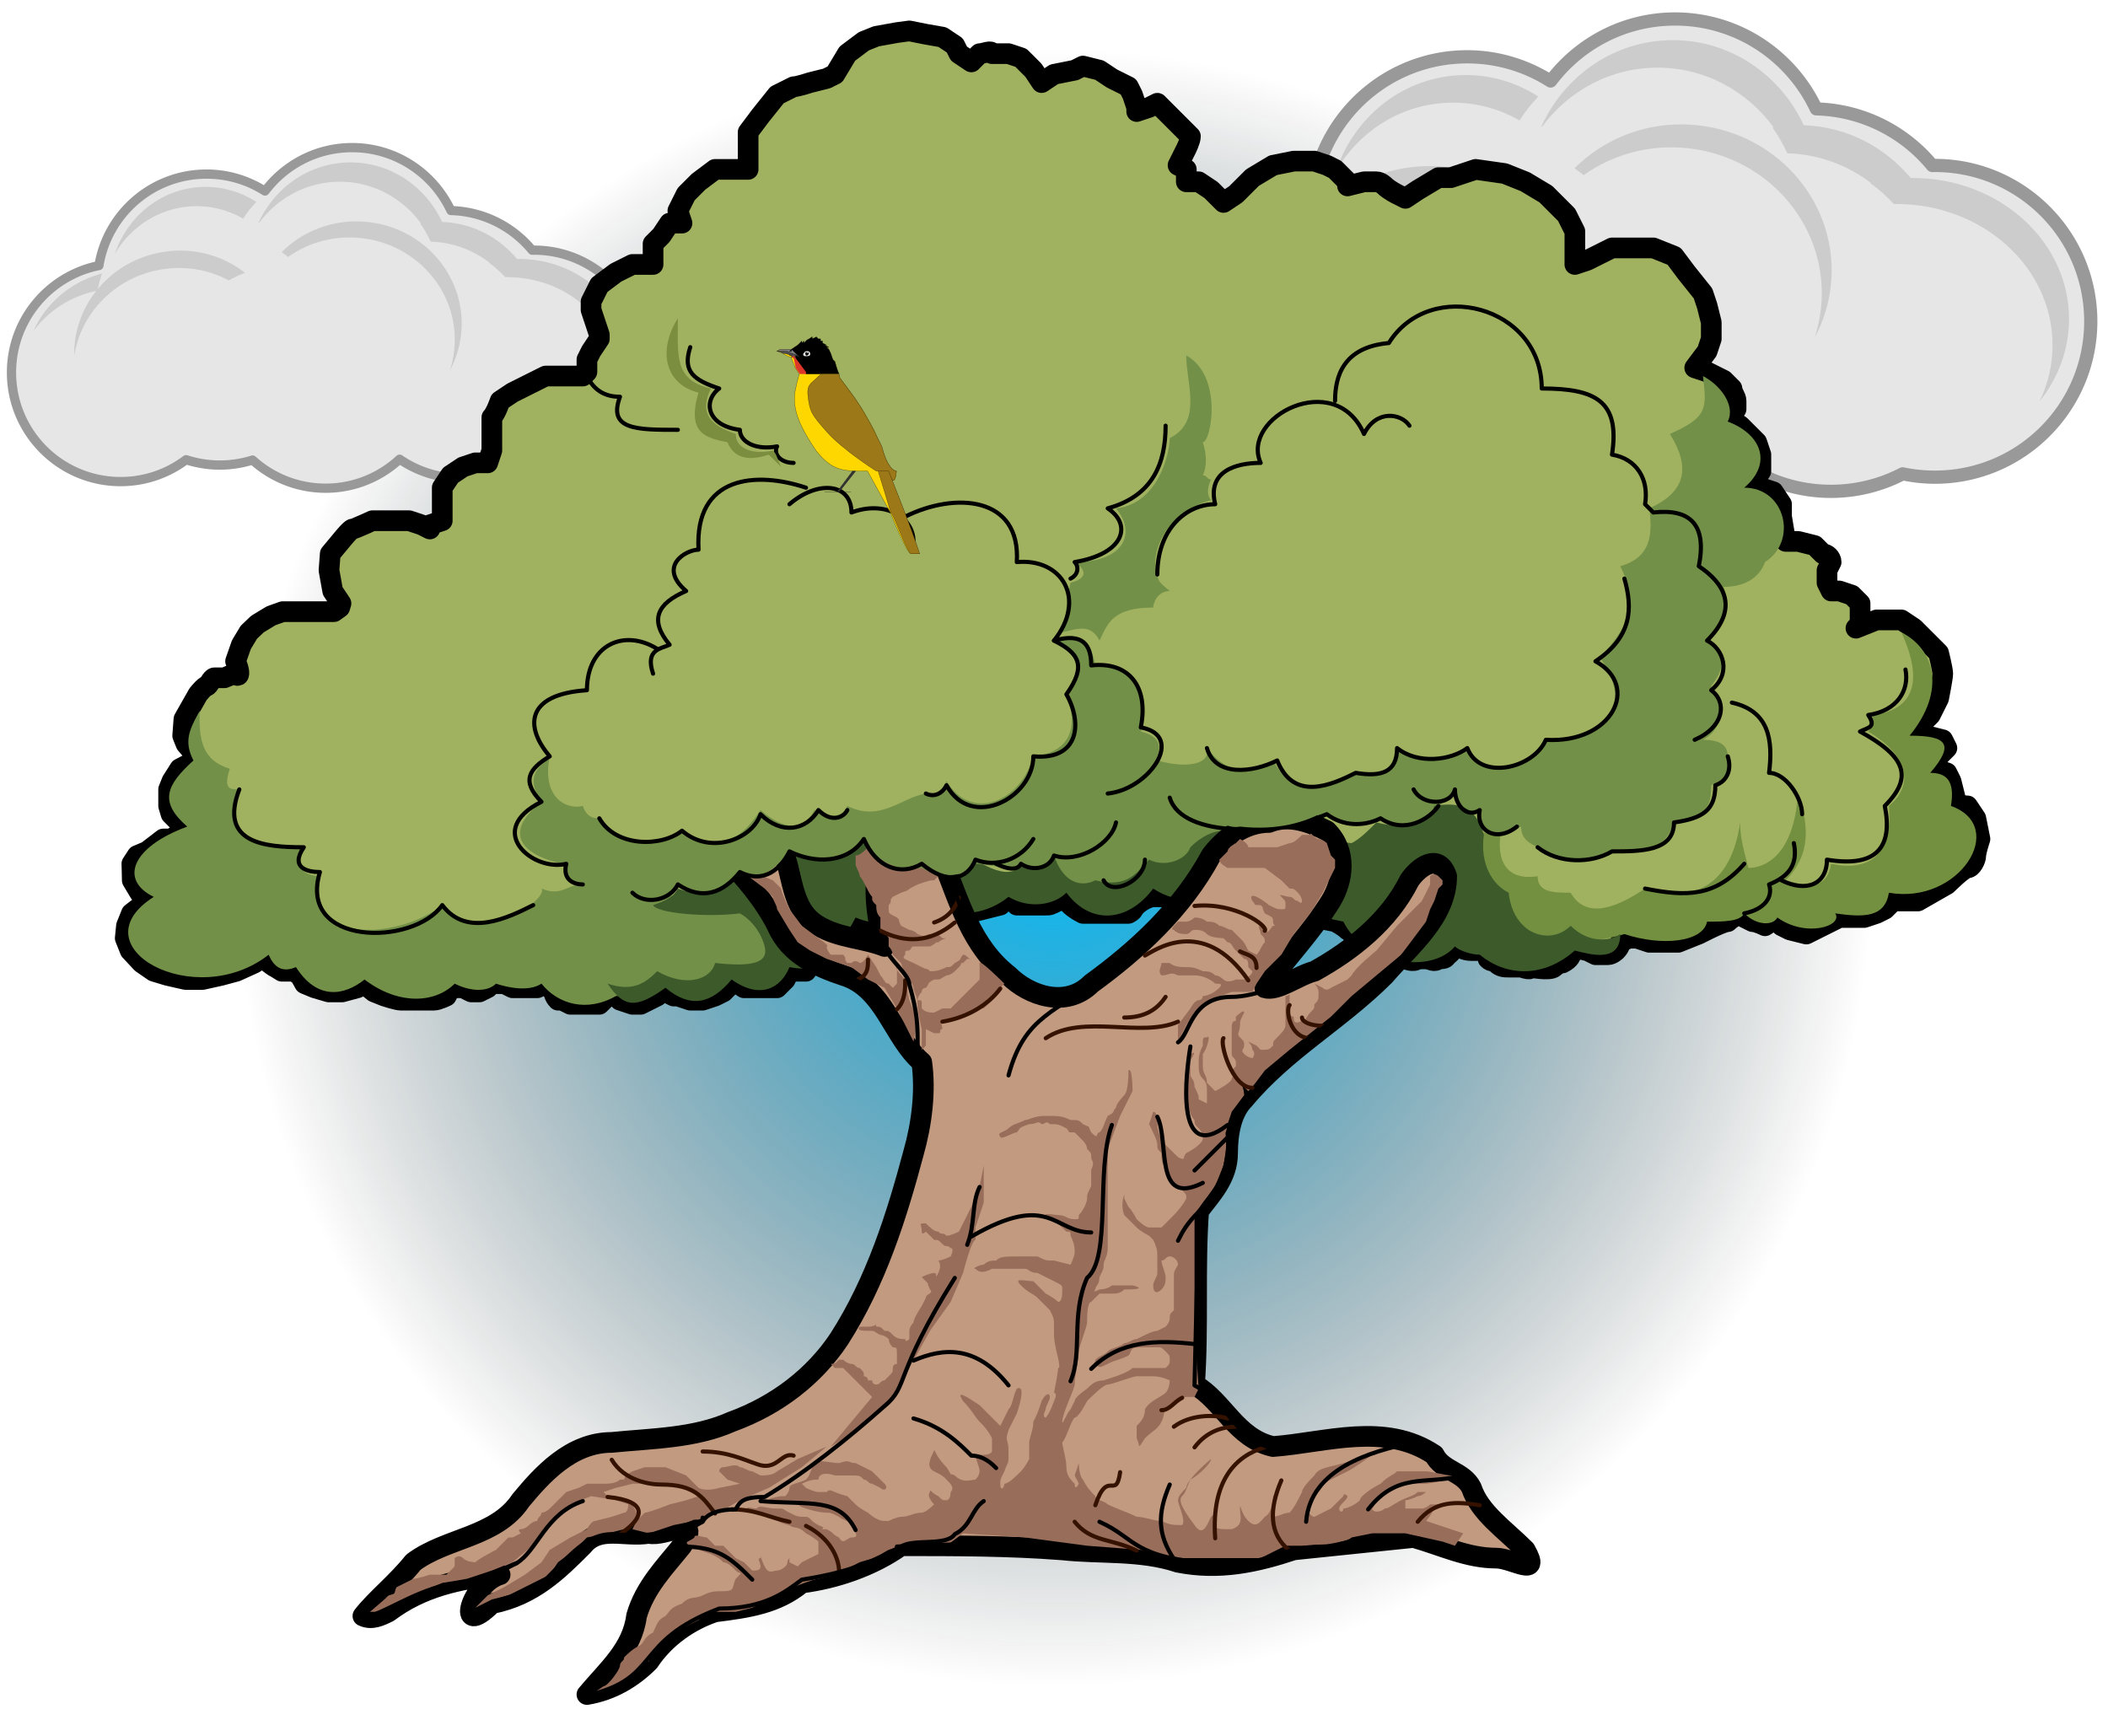 <svg xmlns="http://www.w3.org/2000/svg" viewBox="-5 25 510 420" xmlns:xlink="http://www.w3.org/1999/xlink">    <style>        path {            stroke-linejoin: round;            stroke-linecap: round;            stroke-dasharray: none;        }        #treeTop {             fill: #a0b260;        }        #trunk {            fill: #c29a80;        }        @media screen and (max-width: 450px) {            #sky {                display: none;            }        }        @media screen and (max-width: 400px) {            #bird {                display: none;            }        }        @media screen and (max-width: 350px) {            #barkDetails {                display: none;            }        }        @media screen and (max-width: 300px) {            #leaves {                display: none;            }        }        @media screen and (max-width: 250px) {            #branchesAndTrunkEffects {                display: none;            }        }        @media screen and (max-width: 200px) {            #treeTopShadows {                display: none;            }        }        @media screen and (max-width: 150px) {            #trunk {                fill: #000;            }        }        @media screen and (max-width: 100px) {            #treeTop {                fill: #000;            }        }    </style>    <radialGradient id="skye" cx="0.5" cy="0.5" r="1" fx="0.5" fy="0.45">        <stop stop-color="deepskyblue" offset="0"/>        <stop stop-color="transparent" offset="0.4"/>        <stop stop-color="transparent" offset="1"/>    </radialGradient>    <g id="sky">        <rect width="500" height="500" fill="url(#skye)"/>        <g transform="translate(-150,-220) scale(0.4)" id="cloud">            <path d="m 1375.673,624.001 c -30.735,0 -58.037,14.71 -75.25,37.469 -14.594,-9.268 -31.901,-14.625 -50.469,-14.625 -46.876,0 -85.768,34.216 -93.062,79.031 -43.073,8.707 -75.531,46.765 -75.531,92.406 0,52.073 42.24,94.281 94.312,94.281 21.236,0 40.832,-7.028 56.594,-18.875 9.168,2.973 18.936,4.594 29.094,4.594 9.833,0 19.338,-1.52 28.25,-4.312 16.72,15.104 38.881,24.312 63.188,24.312 24.68,0 47.163,-9.479 63.969,-25 15.139,10.36 33.459,16.406 53.188,16.406 15.658,0 30.411,-3.809 43.406,-10.562 6.274,1.315 12.773,2 19.438,2 52.072,0 94.281,-42.209 94.281,-94.281 0,-52.073 -42.209,-94.281 -94.281,-94.281 -0.511,0 -1.022,0.023 -1.531,0.031 -16.788,-20.342 -41.934,-33.528 -70.188,-34.281 -15.041,-32.094 -47.62,-54.312 -85.406,-54.312 z" fill="#e6e6e6"/>            <path d="m 1375.642,619.985 c -30.771,0 -58.169,14.271 -76.188,36.438 -14.565,-8.532 -31.45,-13.562 -49.531,-13.562 -47.894,0 -87.757,34.34 -96.437,79.75 -43.6,10.064 -76.125,49.079 -76.125,95.688 0,54.234 44.047,98.281 98.281,98.281 21.379,0 41.177,-6.893 57.312,-18.5 9.004,2.718 18.524,4.219 28.406,4.219 9.481,0 18.632,-1.397 27.312,-3.906 17.215,14.849 39.623,23.906 64.125,23.906 24.599,0 47.043,-9.142 64.281,-24.094 15.27,9.771 33.384,15.5 52.844,15.5 15.814,0 30.753,-3.79 44,-10.438 6.124,1.192 12.418,1.875 18.875,1.875 54.234,0 98.281,-44.047 98.281,-98.281 0,-54.171 -43.947,-98.179 -98.094,-98.281 -16.996,-19.749 -41.732,-32.652 -69.469,-34.063 -16.121,-32.276 -49.386,-54.531 -87.875,-54.531 z m 0,8 c 36.216,0 67.413,21.306 81.812,52.031 a 4,4 0 0 0 3.531,2.312 c 27.061,0.73 51.114,13.336 67.187,32.813 a 4,4 0 0 0 3.156,1.469 c 0.588,-0.009 1.078,-0.031 1.469,-0.031 49.911,0 90.281,40.37 90.281,90.281 0,49.911 -40.37,90.281 -90.281,90.281 -6.401,0 -12.648,-0.645 -18.656,-1.906 a 4,4 0 0 0 -2.656,0.344 c -12.438,6.46 -26.563,10.125 -41.563,10.125 -18.918,0 -36.434,-5.82 -50.937,-15.75 a 4,4 0 0 0 -4.969,0.375 c -16.101,14.874 -37.56,23.969 -61.219,23.969 -23.295,0 -44.485,-8.815 -60.5,-23.281 a 4,4 0 0 0 -3.875,-0.844 c -8.54,2.679 -17.63,4.125 -27.062,4.125 -9.739,0 -19.093,-1.557 -27.875,-4.406 a 4,4 0 0 0 -3.656,0.625 c -15.096,11.346 -33.835,18.062 -54.188,18.062 -49.911,0 -90.281,-40.37 -90.281,-90.281 0,-43.755 31.062,-80.174 72.312,-88.5 a 4,4 0 0 0 3.156,-3.25 c 6.985,-42.909 44.165,-75.687 89.094,-75.687 17.796,0 34.339,5.127 48.313,14 a 4,4 0 0 0 5.344,-0.969 c 16.486,-21.809 42.597,-35.906 72.062,-35.906 z" id="path5039" fill="#999"/>            <path d="m 1374.329,636.766 c -35.258,0 -65.632,21.442 -79.562,52.312 0.107,0.07 0.205,0.149 0.312,0.219 16.009,-21.79 41.405,-35.875 70,-35.875 28.683,0 54.152,14.184 70.156,36.094 -0.219,0.039 -0.438,0.084 -0.656,0.125 3.463,4.859 6.467,10.076 8.969,15.594 5.421,0.151 10.733,0.803 15.875,1.906 0.157,0.032 0.312,0.061 0.469,0.094 12.648,2.788 24.298,8.326 34.344,16 -0.134,0.034 -0.273,0.06 -0.406,0.094 5.196,3.728 9.935,7.974 14.156,12.594 0.51,-0.007 1.019,-0.031 1.531,-0.031 52.164,0 94.438,38.201 94.438,85.312 0,12.126 -2.794,23.649 -7.844,34.094 11.194,-14.02 17.812,-31.208 17.812,-49.812 0,-47.112 -42.273,-85.312 -94.437,-85.312 -0.426,0 -0.857,0.026 -1.281,0.031 -15.792,-18.911 -38.852,-31.105 -64.719,-31.969 -14.102,-30.408 -44.229,-51.469 -79.156,-51.469 z m -123.938,21.125 c -2.21,-0.036 -4.414,0.038 -6.656,0.188 -34.258,2.277 -62.254,25.821 -73.063,57.594 13.681,-23.059 37.392,-39.05 65.313,-40.906 16.436,-1.092 32.103,2.861 45.594,10.594 3.277,-5.24 7.114,-10.086 11.375,-14.469 -12.492,-8.032 -27.094,-12.748 -42.562,-13 z m 128.625,29.844 c -24.869,0.066 -47.757,10.099 -64.156,26.531 1.869,1.342 3.715,2.717 5.469,4.188 17.623,-12.541 39.981,-18.892 63.5,-16.25 49.606,5.573 85.433,49.041 80.031,97.125 -0.672,5.979 -1.932,11.774 -3.75,17.281 5.097,-9.403 8.458,-19.901 9.719,-31.125 5.402,-48.084 -30.425,-91.583 -80.031,-97.156 -3.62,-0.407 -7.229,-0.603 -10.781,-0.594 z m -151.938,25.219 c -6.932,0.005 -13.973,0.799 -21.031,2.438 -20.465,4.75 -37.743,15.896 -50.062,30.719 0.863,-4.601 2.119,-9.052 3.687,-13.375 -26.664,6.956 -48.436,25.436 -59.312,49.594 12.852,-17.277 31.994,-29.865 54.219,-34.5 -12.477,15.784 -19.475,35.483 -19,56 5.42,-34.771 32.129,-64.74 69.469,-73.406 22.698,-5.268 45.308,-1.736 64.094,8.312 4.414,-2.546 9.125,-4.739 14.031,-6.562 -15.57,-12.217 -35.298,-19.233 -56.094,-19.219 z" fill="#ccc"/>        </g>        <use xlink:href="#cloud" transform="translate(-200, 40) scale(0.7)"/>    </g>    <path id="treeTop" d="M193,256,190,260,186,260,185,262,183,264,180,264,177,264,175,264,172,262,171,264,170,265,168,266,165,267,162,267,159,266,158,266,156,265,155,265,154,266,152,267,150,268,148,268,145,267,144,266,142,266,140,268,138,268,135,268,133,268,131,267h-1c-1-1-1-2-1-2l-1-1-1-1-2,1h-2-2-2l-2-1h-1-2l-1,1-2,1h-2l-2-1h-1-2l-1,2s-2,1-3,1h-2-3-3c-1,0-4-1-4-1l-2.5-1-2.5-2-1.5,1-3.7,1h-3.3l-3.4-1-2.4-1-1.1-2-1.5-1h-2.9l-1.6-1c-0.2,0-1.5-1-1.5-1l-1-2-2.5,2-4.4,2-3.7,1-4.5,1h-4.1l-4.4-1-3.3-1-2.9-2-2.8-3-1.2-3,0.3-3,1.2-3,2.6-2,2.1-1-2.7-2s-1.8-3-1.8-3c0-1-0.1-4-0.1-4l1.3-2,2.4-1,3.9-3h1.9l3.1-2h0.5l-1.6-2-2-2-0.6-2v-4l0.8-2,1.9-3,1.9-1,2-1-0.7-2-1.7-2-0.8-2,0.3-4,1.7-3,1.7-3s1.6-2,2.1-2,1.2-2,1.9-2h2.4l2.4-1s1,1,1.1,0-0.8-3-0.8-3l1.4-4,1.8-3,2.1-2,3.3-2,2.8-1h2.3,2,1.8,2.5,2.6,1.2l1.4-1,0.3-1-2-3-0.9-5,0.3-4,2.5-3s2.4-3,2.9-3,4.8-2,4.8-2h4.9,4l3,1,2,1v-1l3-1v-4-4l2-3,3-2,3-1h3l1-3v-5-3c1-1,2-4,2-4l3-2,4-2,4-2h3,3,3l1-1v-3l1-2,2-3v-1l-1-3-1-3v-2l2-4,4-3,4-2h3,2v-3-2l2-2,2-3h3l-1-3,2-4,3-3,4-3h6,2v-3-6l3-4,4-5s4-2,4-2c1,0,4-1,4-1l4-1,2-1,3-5,4-3,3-1.2,5-0.9,3-0.4,4,0.8,4,0.7,3,2,1,2,3,2s2-2,2-2c1,0,3-1,3,0h4l3,1,3,3,2,3,3-2,5-1,2-1,4,1,3,2,4,2,1,2,1,3v1l3-1s2-1,2-1l3,3,3,3,2,2c0,1-1,3-1,3l-1,2-1,2,2,1v3h3l3,2,1,1,2,2,3-2,4-4,5-3,5-1h5l3,1,2,1,3,3v1l4-1h3c1,0,2,1,2,1,1,1,3,2,3,2l2,1,3-2,5-3h3l6-2,7,1,5,2,5,3,5,5,2,4v5,3l3-1,2-1,4-2h4,6l5,2,3,4,4,5,1,3,1,4v4l-1,3-3,4,3,1,4,2,2,2c0,1,1,2,1,3v2l-2,2,3,2,2,2,2,2,1,3v4l-2,3-1,1h3l3,1,2,3v3l1,6h3s4,1,4,1l2,2c1,0,2,1,2,2,0,0-1,2-1,2v3l1,2h2l3,1,2,2v3,2l-1,1,5-2h6s3,2,3,2l3,3,3,3s1,4,1,5-1,6-1,6l-2,4-3,3-2,2h4l4,1,1,2-2,2-1,3,3,1,1,2,1,4v1c1,1,3,1,3,1l2,3,1,5s-1,3-1,4-1,3-2,3-5,4-5,4l-7,4h-4-2l-2,2-2,1-3,1h-3-3l-2,1-2,1-4,2-4-1-2-1-1-2-3,2s-2-1-3-1l-2-1-1-1s-2,1-3,2c-1,0-5,2-5,2l-2,1-5,2h-4-3l-3-1h-2l-2,1s0,1-1,2c0,0-1,1-2,1h-3s-2-1-2-1c-1,0-2-1-3,0,0,0-1,1-1,1s0,1-2,2c-1,0-2,1-2,1-1,1-6,0-6,0s1,1-2,0h-3c-1,0-2,0-3-1s-1,0-2-1c0-1,0-2-2-2h-2c-2,0-3-1-4-1-1,1-1,2-2,2,0,1-1,1-2,1-1,1-2,0-3,0h-2c-1,1-3,0-3,0l-3-1h-2l-1-1c-1,0-3-2-3-2l-2-1c-2,0-2-2-3-2-1-1-3-2-3-2l-15-3h-6c-1-1-1-2-5-2-3,1-8,0-8,0h-4c-1,0-2,0-3-1h-3c-1,0-3,1-4,2-1,0,0,1-2,2h-5-3-3c-2-1-3-2-3-2l-2-2s0,1-1,1c-2,1-2,1-3,1h-4-3l-2-2-2,2-4,1-4,1h-4-7c-1,1-5,1-5,1l-4,1h-3-3l-1-1c-1,0-1-1-1,1,0,1,0,0-1,2s-2,2-3,3c-1,2-2,3-2,3z" stroke="#000" stroke-width="5"/>    <g id="treeTopShadows">        <path fill="#739040" d="M353,226v7c0,1,1,3,2,4,1,2,3,3,4,5s1,4,2,6c3,1,5,3,7,4,3,0,5-1,7-1s3,1,5,2c3-1,5-1,8-2,9,3,19,2,20-3,4,0,8,0,9-2,3,3,7,3,8,1,7,5,16,2,14-1,7,1,12,1,13-5,17,3,29-16,15-21,1-6-1-8-5-8,6-7,4-9-5-9,9-11,6-21-2-25,6,13,2,19-7,20,0,2,0,3-1,4,10,6,11,13,5,18,1,12-5,16-14,14-1,7-7,5-11,4,7-7,5-15,3-21-1,15-8,18-12,18-1-4-2-7-2-11-2,14-10,20-23,16-6,4-14,8-18,1-4,0-8,0-8-4-6,1-10-2-9-10-2,0-3,0-5-1z"/>        <path fill="#729048" d="M43.3,197c-0.2,7,0.6,12,7.3,14-1.6,5,0,5,2.3,5-5.3,13,6.7,14,15.2,14-2.7,5,0.9,7,4.5,7-3.7,17,19.4,15,29.4,7,10,11,26-2,24-4,5,2,6-1,10-1s8,1,12,1c9,2,18,3,27,4,3,5,6,9,8,13-3,1-6,2-9,3-3,2-6,3-8,4-4,0-8-1-11-1-1,1-3,1-4,2-2,0-5,1-7,1-7,4-14,2-18-3-3,2-8,1-11,0-2,2-6,2-10,0-5,5-14,5-21.8-1-5,4-11.5,5-16.6-3-2.4,1-4.9,1-6.6-3-17.9,14-46.7-2-27.8-14-8.3-4-5.5-12,8.1-17-6.9-6-5.1-10,1.5-16-2.6-5-0.6-8,1.5-12z"/>        <path fill="#729048" d="M249,233,252,238,258,240,263,240l6-1s6-3,6-3c3-2,6-3,9-5,2-1,3-2,5-4,9-2,18-3,27-5,4,3,8,3,13,1,5,3,13,1,15-4,0,0,3-2,3-2,0,3,3,5,6,4,0,6,4,7,10,4,0,3,2,4,4,5,6,4,12,4,18,1,6,1,13,0,15-7,8-1,9-4,9-9,3-1,5-3,4-7,0-2-1-4-6-4,4-2,6-7,2-13,3-4,4-7-1-11,4-3,6-8,4-13,6,0,9-3,10-6,8-5,5-18-5-18,7-6,4-13-4-16,2-4-2-9-6-11,1,8,1,10-8,14,5,8,4,14-5,18,1,7,0,12-7,14,4,8,3,14-5,22,8,11,3,20-13,20-4,7-14,10-19,2-6,4-10,4-17,0,0,6-4,7-10,6-9,4-15,6-20-3-8,4-12,2-16-3,1,4-5,5-12,3l-11,3-8,10z"/>        <path fill="#3d5a2a" d="M142,263c6,2,9,0,12-3,7,4,13,2,14-2,9,1,13,0,12-4s-4-7-6-8c-8,1-20,0-21-2,3-1,5-2,6-4,8,3,13,0,15-4,7,3,10-2,12-5,7,3,15,3,18-3,4,7,9,8,14,6,6,4,11,4,13-1,3,2,9,5,11,1,5,3,7,0,8-2,2,6,6,8,10,6,8,2,10-2,13-5,4,2,9,0,10-3,3-3,6-4,8-4,11,1,21,2,31,3,2-1,4-3,6-5,8,2,13,0,14-4,6-1,10,0,12,7-1,7,2,12,6,14,1,10,10,13,15,8,4,4,9,4,12,2,0,7-7,5-11,4-8,7-17,6-23,1-2,0-5-1-6-2-6,7-22,4-27-6-9-2-19-4-28-6-5,1-12,2-18-2-6,8-15,9-21,1-3,3-9,4-14,1-5,4-11,5-19,3-6,2-11,5-18,2-4,7-6,14-16,12-2,5-7,8-14,3-5,6-10,7-16,2-7,5-10,5-14-1z"/>    </g>    <path id="trunk" d="M82.8,416c3.1-4,8.2-8,12.2-13,8-6,20-6,26-15,5-6,12-14,22-14,10-1,20-1,29-5,11-4,20-11,26-20,9-14,14-30,18-45,2-7,3-15,2-22-7-6-9-18-19-21-6-2-13-5-16-12-3-6-8-12-13-17-2-1,5-1,7-4,4-1,6-3,7,2,3,6,2,15,9,19,5,3,11,3,16,5-2-7-3-15-1-22,5-4,12-6,15,1,4,10,7,21,16,28,5,5,14,8,20,2,11-8,22-18,29-31,3-4,8-8,14-8,5-2,10,0,14,2,5,5,4,12,1,17-5,8-11,14-16,21,3,1,8-3,12-4,9-5,18-12,23-22,2-3,7-7,9-1,0,10-9,17-15,24-11,11-24,18-34,30-3,3-4,8-4,13,0,6-4,10-7,14-1,14,0,28-1,42,7,4,10,13,19,15,13-1,27-6,39,2,2,4,7,4,9,8,2,6,8,10,13,15,4,7-3,2-7,2-7,0-13-3-20-5-10,1-19,2-29,3-9,3-18,5-28,3-9-3-19-2-28-3-13-1-26-1-39-1-7,5-16,8-24,9-6,5-13,6-21,7-6,2-12,6-16,12-4,4-9,7-15,8,5-6,11-11,12-19,2-7,7-12,11-17,5-8-4-2-8-3-6,1-12-2-16,3-6,6-12,12-22,14-9,9-5-5,2-7-10,1-19,3-27,9-2,1-4.1,2-6.2,1z" stroke="#000" stroke-width="5"/>    <g id="branchesAndTrunkEffects" fill="#986d5a">        <path fill="#986d5a" d="M196,375,206,363,205,362,202,359,200,357,199,356,197,356l-1-1c1,0,1,0,2-1h1c1,1,2,1,2,1,1,0,1,1,2,1,1,1,1,1,1,2,1,0,1,1,1,1h1c0,1,1,1,1,1,1,0,1-1,2-1,0,0,1-1,1-1,1-1,1-1,1-2,0,0,0-1,1-1v-2c0-2,0-2-1-2-1-1-1-2-1-2s-1-1-2-1c-2-1-1-1-3-1-1,0-3,0-2-1h2c2,0,2-1,2,0,1,0,1,0,2,1,1,0,1,0,2,1s2,1,3,1c0,0,0,1,1,0v-2s0-1,1-2c0-1,2-4,2-4s1-2,1-2c0-1,2-1,1-2-1-2,0-1-1-2l-1-1c2-1,3-1,3-1,1,0,0,2,1,0s0-3,0-3c1,0,3-1,3-1s1-2,0-2c-1-1-1,0-2-1s-1-1-2-1l-2-2s-1,1-1,0c0-2-1-2,1-2,1,1,2,2,3,2,1,1,1,0,2,1,1,0,3-1,3-1l2-4,1-2,2-5,1-5v3,6l-2,6v3c-1,0-3,8-3,8l-3,7-5,7-5,9-5,9-9,7z"/>        <path d="M218,279,219,278,219,274,221,275h1c1,0,0-1,1-1,0-1-1-2,1-2s2-1,3-1c2,0,2,0,3-1,2-1,1-1,3-1,1-1,1-1,2-2s1-1,2-3c1-1,1-1,1-1s-6-6-6-5v1,3c-1,1-1,1-2,2s-1,1-2,2-3,3-3,3h-2c-2,1-2,1-2,1-1,0-2,0-3-1v-1c0-1,0-1-1-1,0-1,1-2,1-2s0-1,1-1c1-1,0-1,2-2,2,0,1,0,3-1,1,0,2-1,2-1l1-1c1-1,0-1,1-1l1-1h1c-1,0-1-1-2-1-1,1,0,1-2,2-1,1-1,1-2,1-2,1-3,1-4,1-1-1,0,0-2-1l-2-1c-2-1-3-1-2-2,0-1,0-1,1-1,1-1,0-1,2-1h3c2-1,1-1,2-1,1-1,3-1,1-1-1-1-1-1-3-1-1,0-1,1-3,0-1-1-2-1-2-1l-2-1c-1-2,0-1-1-2-2-1-2-1-2-2v-1c1-1,0-1,1-2l2-1c3-1,0,0,4-2,3-1,3-1,4-1l1-1c1-1,1-2,1-2l-1-2s-2-1-4-2c-2,0-2,2-4,1h-4s-2-1-3-1c-1-1-1-1-2-1-1,1-2,2-3,2v2c0,1,1,2,1,3,1,1,2,4,3,5,0,1,0,1,1,2,0,1,0,2,1,3v3c1,0,2,2,2,2v2c1,1,1,2,1,2l2,2,1,3s2,2,2,3,1,2,1,4,1,6,1,6v5z"/>        <path d="M216,277,217,272,215,267,214,262s-3-3-2-3v4l-1,1-1-1c-1,0-1-1-2-2,0,0-1-2-1-2l-2-3s-1,2-2,2c0,0-1-1-2,0h-1c-1-1,0-1-1-2h-3s-1-1-1-2c1,0-2-2-2-2l-4-3-3-4s-2-4-2-5l-2-2-5-2-1,1,4,3,2,2c0,1,1,2,1,3,0,0,3,5,3,5l2,3,3,2,4,2,6,2,4,3,4,2,3,5,2,4z"/>        <path d="M138,435,142,434,147,431s4-4,5-4c0-1,3-4,3-4l3-3,6-3s2-2,2-2h3,4l4-1,4-2,6-3s5-2,6-2c0,0,4-1,4-1l6-3s3-1,4-1c1-1,3-2,3-2l3-1h11l4-3,15,1,15,2,13,1,6,2h7,9,7l6-3h6,5c1-1,4-1,5-2,0,0,5-1,5-1h8l9,2,3,1,2-3-6-2s-3-1-3-1c1-1,2-3,2-3l3-1h-4s-1,1-2,1h-4v-2c1,0,3-1,3-1,1,0,2-1,2-1h-2c-1,1-2,1-4,2s-3,2-4,2c-1,1-3,1-3,0,1-1,0-1,1-2s2-1,3-2c1,0,3-2,4-2h5c1,0,5-1,5-1s2-1,1-1-5-1-6-1h-7c-1,1-2,1-4,3-2,1-5,3-5,4-1,1-3,2-4,2,0,1-1,1-1,0s2-2,2-3c0,0-1-1-1,0-1,1-2,2-3,3-2,1-4,2-4,2-1,0-2-2-2-2,1-1,2-3,3-4s1-2,3-3,2-1,4-2,6-4,6-4l-7,2c-3,1-6,1-7,3-1,1-3,3-3,4-1,2-2,4-3,5-2,0-4,2-4,0,0-1,1-5,0-4,0,0,0,4-2,5-1,1-2,3-4,1s-2-5-2-3,1,4-2,5c-3,0-4,0-4-1-1-1,1-4-1-2-1,2-2,5-4,2-3-4-4-6-3-7s1-2,2-4c2-1,5-4,5-5,0,0-6,5-6,7-1,1-2,2-2,3s2,5,1,6c-2,0-3,0-5-1-2,0-4-1-6-1-2-1-5-2-7-3-1-1-3-1-3-2-1-1-2-2-3-4-1-1-1-4-1-4l-1,3,1,2s-1,2-1,0c-1-1-2-2-2-4s-1-5-1-6c1-1,2-5,3-6,1,0,3-4,3-4,1-1,4-4,5-4s6-2,7-2h4c2,0,4,1,4,1s0,2-1,3-4,2-5,4c0,2-1,3-2,4v3c1,2,0,3,2,0,2-2,3-2,4-4s0-2,2-4c2-1,3-2,4-2h2l1-2-1-15v-14-13l2-3,3-4,2-5,1-6v-4s1-3,1-3l3-4s0-2-1-3c0-1-2-2-2-1s-4,3-4,3l-2-2c0-2-1-2-1-4v-3c1-1,2-5,1-4-1,0-1,0-1,2-1,2-1,3-1,4,0,2,0,3,1,4s1,2,1,3v3l-2-1c0-1,0-1-1-3,0-2-1-2-1-3v-3c0-1,2-3,0-2-1,1-1,4-1,5v3,4c1,2,1,3,2,4,0,1,0,1,1,2s1,2,1,2c0,1,0,1-1,2s-3,2-3,2c-1,1,0,2-2,1l-3-3-1-1c-1-3-1-3-1-4s0-3-1-3l-1,3c1,2,2,4,2,5s0,1,1,2c0,2,0,2,1,4,1,1,1,2,1,3,1,0,1,0,2,1,1,0,1,0,1,1,1,1,1,1,1,2-1,2-3,4-3,4l-2,2s-1,1-1,1h-3c-1,0-3-2-3-2s-1-2-2-3c0,0-1-2-1-2v-1c-1,3,0,5,0,5l1,1,2,2c1,1,3,2,3,2l1,1c1,2,1,3,1,4v4c0,1-1,2-1,3,0,2,1,2,2,1s1-2,1-3-1-3-1-4c1,0,1-1,2-1s2,1,2,2c-1,2-1,1-1,4v7c-1,1-1,1-1,2s-1,2-1,2l-2,1c-1,0-3,1-5,2-1,0-2,1-3,1-1,1-3,1-4,2s-2,1-3,2c0,1-1,1,0,1,1,1,1,1,3,0s3-1,5-2c1-1,0-2,3-2h4c1,0,1,0,2,1s1,1,1,2,0,1-1,2h-4-4c-1,1-4,2-4,2l-3,1c-2,0-3,1-4,2,0,0-3,2-3,3l-1,2c-1,1-2,4-2,3,0-2,3-8,3-9,0-2,1-6,1-8,0-1,2-6,2-7s0-5,1-5c1-1,1-1,2-2h3c1,0,2,0,3-1,1,0,6,0,2-1h-5c-1,1-3,1-3,1s-2,1-1,0c0-1,1-1,1-3,1-2,1-2,1-3s1-2,1-4v-3-4-12-5l3-8,3-6s0-6-1-5c0,1,0,5-1,6,0,0-2,2-2,3-1,1,0,1-2,2-1,2-1,3-2,4-1,0,0,2-2,0-1-2,0-1-2-2-1-1-1-1-3-1-2-1-3-1-6-1s-4,1-5,1c-2,1-3,1-4,2s-3,1-2,2c0,1,3-1,4-1,1-1,0-1,3-2,2,0,2-1,3,0,1,0,1-1,2,0,2,0,2,0,4,1,1,1,0,1,2,1l2,2s1,1,1,2c1,1,1,1,1,2s1,1,0,3v4c-1,2-1,2-1,3s-1,3-2,4c0,1,0,1-1,1-2,0-2-1-4-1-1,0-5-1-2,1,2,1,3,2,4,3,1,0,1,0,1,1,1,2,1,3,1,4s-1,3-1,3l-4-1c-2,0-2,0-4-1h-4c-4,0-5,0-6,1-1,0-2,0-3,1-1,0-3,1-2,1,1,1,2,1,4,0h5,3c1,0,1,1,3,1,2,1,2,1,4,2s2,1,2,2,0,3-1,3c0,0-1-1-3-2l-3-3c-2,0-5-1-3,1s3,2,4,3l3,3c1,2,1,2,1,4v2c0,3,2,8,1,8,0,1-1,6-1,6s1,0,0,2c-1,3-2,4-2,4s-1,0,0-2c0-1,1-2,1-3s-1-1-2,1c-1,3-1,3-2,5,0,2-1,4-1,5v4c-1,2-2,3-2,3-1,1-3,3-4,3,0,1-1,2-1,0,0-1,0-1,1-3,1-3,1-1,1-5,0-3-1-2,0-5,1-2,1-2,2-4,1-3,2-7,0-6-1,2-1,4-2,5-1,2-2,4-2,4l-2-2-3-3c-3-2-6-4-4-1,2,2,3,4,4,5s2,2,3,4v3c0,1-2,1-2,1h-2c0,1,1,3,1,4,0,0,0,1-1,2-1,0-3,1-5-1-2-1,0,1-2-2-3-3-3-5-3-4-1,2-2,4,0,5s2,1,3,2,2,2,1,3c0,2-1,2-1,2-1,0-1,0-2-1-2-1-2-2-2-1-1,1,1,3,1,3s-2,2-3,2c-2,0-3,1-5,1-1,0-3,1-3,1h-1c-2,0-4-2-4-2s-2-1-3-2l-2-2c-4-1-4-2-5-1h-2c-1,0-3-1-3-1l-1-1c2-1,3-1,4-1,0-1,1-2,4-1h4c2,0,2,0,3,1,1,0,1,1,2,1,2,1,2,1,2,1,1,1,2,0,1-1l-3-3c-2-1-2-1-4-2-2,0-1-1-4,0-2,0-5-1-6,0-1,2-1,3-2,4-2,1-4,1-4,2s-1,2-1,2h-1s-6,1-1,1l5,1c1,0-1,0,2,1s5,1,5,1c1,0,1,0,3,1,1,1,3,1,3,2,1,2,2,3,0,3-1,0-2,2-3,0-2-1-1-1-3-2h-1c0-1,1,0-1-1s-2-2-3-2c-2,0-2,0-4-1s-1-1-3-1c-3,0-4-1-5,0-1,0-4-1-1,1,3,1,3,0,4,1,2,1,4,2,5,2,1,1,2,0,4,2,2,1,3,2,3,2v3l-4,2-1,1-2-1v-1c-1,1,0,1-1,2s-2,1-2,1c-1,0-2,1-3-1s-1-3-1-2c-1,0,0,1,0,2s-1,1-2,1l-2-2-2-1-3-3h-2l-2-2c-1,0-3-1-3,0-1,1-3,1-1,2s2,1,5,2c2,1,2,1,3,2,1,0,2,1,3,2s2,0,0,2c-1,2,0,3-3,3-2,0-3,0-5,1s-3,0-5,2c-3,1-3,2-4,3-2,1-2,2-3,4-2,1-2,2-3,3-2,1-3,2-4,3,0,1-1,1-1,2s-3,5-4,5c0,0-3,2-3,2z"/>        <path d="M84.5,415,88,412,91,409s4-2,4-2c1,0,4-1,4-1h4s2-2,2-2v-2s1-1,2,0,3,1,3,1c1-1,5-3,5-3l3-3h1l2-1s-1-1,0-1,2-1,2-1,1-1,2-1c0-1,1-1,1-2,1,0,2-1,2-1,1-1,2-2,2-2l1-1,1-1,3-1,2-1h2,2c1,0,3,0,4-1h1c0-1,2-2,2-2l3-1h5l5,2,3,3c2,1,5,0,5,0l5-1-3-1-2-2s0-1,1-1,3-1,4,0c1,0,2,1,3,1l2,1c1,0,3,0,4-1,0,0,5-3,5-3l7-3-6,5-8,5-7,3-5,3-6,2-5,1-6,2-4-1,1-2s2-2,2-2c1,0,6-2,6-2l4-1,3-1-2-1-4-2h-5-5l-4,1-3,1,1,1h2l4,2,1,2v2l-3,2-4,1-5,1-3,3-4,3-2,3-4,2-6,3-4,1-4,2,3-3,4-2,5-3,4-3,2-3,5-3,4-2s1-2,2-2c0,0,4-1,4-1l3-1c1,0,1-2,1-2l-3-1-6-1-5,2-4,4-4,5-6,5-5,2-6,2-6,1-5,2-4,2-6,3z"/>        <path d="M297,289,295,287,294,286,293,284l1-1v-1c0-1-1-1-1-2v-2-2-2c0-1,0-2,1-2v-1s2-2,2-1c-1,2-1,2-1,3,0,2-1,2,0,3s1,1,1,2-1,1,0,2,2,1,2,1,1-1,0-2c0-1-1-2-1-2l2,1,1,1c2,0,2,0,3-1,0-1,0-1,1-2s2-2,2-3v-2-3-2c1,0,1-1,1,0v3c0,1,0,2,1,2,0,1,0,2,2,1,1,0,1-1,2-2s1-1,1-2c1-1,1-1,1-3,0-1-1-2-1-2l2,1c1,1,2,0,2,0l4-2,1-1c1-2,6-6,6-6l5-6,6-6,2-4v-2c1-1,2,0,2,0l1,1v1l-1,1-1,3-1,2-1,3-3,4-3,4-6,5-6,5-5,5-5,4-5,4-6,5-3,4z"/>        <path d="M280,277,282,273s2-3,2-3c1,0,3-2,3-2,0-1,6-3,6-3h5l1-2,2-3,4-4,3-5,4-5,3-5,2-4,1-2v-2l-1-1-1-3s-1-1-2-1-2-2-2-1h-2c-1,1-2,2-3,2,0,0-3,1-3,1h-3-4c0-1-2-2-2-2l-1,1s-2,1-2,2l-1,1-1,1c0,1,2,2,2,2h4,5s4,3,4,3l2,2c1,0,1,0,2,1s1,2,1,2,0,1-1,0c-1,0-1-1-2-1s-3-1-2,0,1,1,1,2,0,1-1,1-1,0-3-1c-1-1-3-2-3-2s-2-1-1,1c1,1,0,1,2,1,1,1,0,0,1,2,2,1,2,1,2,2s1,1,0,1c-1,1-1,2-2,1l-1-1c-1,0,0,1,0,2,1,1,1,1,1,2-1,1-1,2-2,3l-2-1c-1-2-1-2-2-3l-2-2c-1,0-2-1-3-1-1-1-2-1-3-1,0,0-1-1-3-1-1,1-2,1-2,1h-2c-1,1-2,2-1,2,1,1,2,1,3,1s1-1,2-1,2,0,3,1,4,1,4,1l1,1c1,0,1,1,2,2l2,2c1,0,1,1,1,2l1,1c0,1-2,2-2,2h-2s-2,1-3,0c0,0-1-1-2-1-1-1-2-1-3-1-2-1-3-1-4-1s-3,0-4-1h-2c0,1-1,2,0,3,2,0,2-1,4,0h4c2,0,4,1,5,2,1,0,2,0,1,1-2,2-4,2-4,2,0,1-1,1-1,1-1,0-2,2-2,2l-3,4v2z"/>    </g>    <g id="barkDetails" fill="none" transform="translate(-13,-42.8)" stroke="#351200">        <path d="M221,293c6,3,12,3,18-2" stroke-width="1"/>        <path d="M314,293c1-1-7-7-17-6" stroke-width="1"/>        <path d="M198,281c8,17,16,11,24,17" stroke="#000"/>        <path d="M215,305c3-1,3-3,3-5" stroke-width="1"/>        <path d="M186,278c7,7,11,17,14,20,4,4,12,4,18,9s8,14,12,17" stroke="#000"/>        <path d="M225,312c2-2,2-5,2-7" stroke-width="1"/>        <path d="M220,292c1,7,8,11,8,14,2,7,2,10,2,14,0,5,2,10,1,12-1,16-2,17-5,25-2,7-5,15-8,22-3,9-9,16-15,23-6,5-13,8-21,10-6,3-12,4-18,4-5,0-12,2-15,2-10,4-14,14-20,17-9,8-23,6-26,18-6.7,2-7.5,4-7,6,4,0,13-7,22-8,6-1,10-3,15-5" stroke="#000"/>        <path d="M155,430c10,1,9,5,3,9" stroke-width="1"/>        <path d="M149,431c-9,3-11,12-16,15-4,2-8,4-9,6-2,2-3,5-2,7,4-5,12-4,18-9,6-6,10-11,16-11,11,1,15-1,20-3,1,0,2,0,2-1" stroke="#000"/>        <path d="M156,421c3,5,9,6,12,6,8,0,10,3,13,7" stroke-width="1"/>        <path d="M185,433c6,0,9,2,14,3" stroke-width="1"/>        <path d="M203,437c6,3,8,8,8,11" stroke-width="1"/>        <path d="M239,377c-15,24-11,26-17,31-9,8-19,16-29,22-5,0-6,1-7,3-4,0-7,1-8,3-4,2-5,4-5,6-20,21-4,18-23,36,18-4,11-13,32-21,11,0,16-4,20-7,13-2,18-5,24-8,3-2,11,0,13-3,4-2,4-6,7-8" stroke="#000"/>        <path d="M234,291c3-1,5-3,6-6" stroke-width="1"/>        <path d="M239,283c3,11,9,18,15,23,5,3,9,4,13,3" stroke="#000"/>        <path d="M252,328c4-15,12-15,22-24,8-6,16-13,22-20" stroke="#000"/>        <path d="M293,320c3-2,3-11,13-11,11,0,34-13,40-23" stroke="#000"/>        <path d="M323,314c0,1,2,2,5,2" stroke-width="1"/>        <path d="M320,311c-1,1,0,8,5,8" stroke-width="1"/>        <path d="M358,286c-21,28-29,28-43,41-6,7-8,8-10,15,1,10-4,15-7,19-3,3-4,5-5,7" stroke="#000"/>        <path d="M302,440c-1-14,5-20,12-22" stroke-width="1"/>        <path d="M292,413c4-3,10-3,13-2" stroke-width="1"/>        <path d="M320,443c-5-4-5-10-2-17" stroke-width="1"/>        <path d="M297,418c3-4,7-5,10-5" stroke-width="1"/>        <path d="M283,443c-6-3-11-2-15-7" stroke-width="1"/>        <path d="M298,361,297,403c9,5,9,12,18,15,9-1,17-3,25-3,8,1,14,4,17,8,2,2,5,1,6,3,8,17,15,13,15,21-5-4-10,1-27-7-13-1-19,2-23,2-11,0-13,5-26,4-20-1-19-6-28-10" stroke="#000"/>        <path d="M225,442c39-2,44,2,62,2" stroke="#000"/>        <path d="M312,308c8-8,15-17,19-25" stroke="#000"/>        <path d="M267,402c3-7,0-16,4-25,6-5,2-26,6-37" stroke="#000"/>        <path d="M324,436c1-13,16-17,25-19" stroke="#000"/>        <path d="M339,433c7-9,14-6,22-8" stroke="#000"/>        <path d="M272,399c7-7,16-7,25-6" stroke="#000"/>        <path d="M192,431c12,1,19-1,23,7" stroke="#000"/>        <path d="M173,442c9,0,12,3,17,8" stroke="#000"/>        <path d="M229,397c7-3,15-4,23,6" stroke="#000"/>        <path d="M292,445c-4-6-4-11-1-18" stroke="#000"/>        <path d="M229,411c7,2,11,6,14,9,3,0,5,2,6,3" stroke="#000"/>        <path d="M245,355c-2,4-1,9-3,14" stroke="#000"/>        <path d="M243,367c19-11,20-1,29-1" stroke="#000"/>        <path d="M288,338c3,6-1,22,11,16" stroke="#000"/>        <path d="M297,351,305,343" stroke="#000"/>        <path d="M296,321c-1,6-4,29,9,19" stroke="#000"/>        <path d="M178,419c6,0,10,2,13,3,5,2,6-3,9-2" stroke-width="1"/>        <path d="M273,432c3-9,5-1,6-8" stroke-width="1"/>        <path d="M351,436c4-5,9-5,15-4" stroke-width="1"/>        <path d="M236,315c6-1,11-4,14-8" stroke-width="1"/>        <path d="M261,319c9-6,23,0,32-4" stroke-width="1"/>        <path d="M280,314c5,0,8-2,10-5" stroke-width="1"/>        <path d="M308,298c2,1,4,1,4,4" stroke-width="1"/>        <path d="M285,299c2-1,14-10,25,6" stroke-width="1"/>        <path d="M304,319c-1,1,2,12,7,12" stroke-width="1"/>        <path d="M289,409c2,0,3-2,5-3" stroke-width="1"/>    </g>    <g id="leaves">        <path fill="#729048" d="M128,208c-3,3-6,5-2,11-10,8-4,13,5,15,1,3,3,5,6,6,2,3,7,5,11,1,4,3,8,2,11-2,6,3,11,2,15-3,5,2,8,0,12-5,9,3,13,2,18-3,3,6,9,8,14,7,3,2,10,3,13-1,3,0,9,2,11,0,2,2,6,1,8-2,7,1,12-2,15-8,2-8,18-19,6-22,2-7,1-15-11-16-1-6-4-8-10-6,5,3,8,7,3,13,3,8,1,14-8,15-3,11-15,16-21,6-1,2-2,4-5,3-6,1-11,7-19,3-1,3-5,3-8,1-2,4-6,6-13,0-4,6-9,11-19,5-3,3-15,6-20-3-1,0-3,0-4-3-4,1-10-2-8-12z"/>        <path d="M52.9,216c-5,13,6.1,14,15.6,14-3.4,5,0.9,6,3.9,6-5.5,18,22.6,18,29.6,8,6,8,16,3,22,0" stroke="#000" fill="none"/>        <path d="M136,239c-2,0-5-1-4-5-8,2-20-8-6-15-5-5-3-8,2-11-6-7-6-15,9-16,0-11,9-15,17-10" stroke="#000" fill="none"/>        <path d="M153,188c-2-6,2-6,4-7-5-6-3-10,4-13-7-6,0-10,3-10-1-18,14-19,26-15" stroke="#000" fill="none"/>        <path d="M186,147c7-6,15-5,15,2,8-3,15,1,15,7" stroke="#000" fill="none"/>        <path fill="#729048" d="M252,178c1-4,1-8,2-12,4-1,4-3,1-5,12,0,15-7,10-13,10-1,13-13,13-17,8-4,4-13,4-20,9,5,6,21,4,21,1,3,1,6,0,8,1,0,1,1,2,1-1,2-1,4,0,5-11,3-15,13-13,18,0,2,2,3,3,4-3,0-4,3-4,4-10,0-11,4-13,8-2-4-5-3-9-2z"/>        <path d="M214,150c12-6,28-5,27,11,11-1,17,9,9,19,7-2,9,1,9,6,9-1,14,5,12,15,11,2,2,15-8,16" stroke="#000" fill="none"/>        <path d="M148,241c3,3,9,2,11-2,6,4,11,2,15-3,6,3,10-1,12-5,6,3,14,3,18-3,3,7,9,9,14,6,6,5,11,4,13-1,5,2,11,0,14-5" stroke="#000" fill="none"/>        <path d="M236,234c2,1,5,2,6,0,3,2,7,1,8-2,6,2,14-3,15-8" stroke="#000" fill="none"/>        <path d="M140,223c4,7,15,7,20,3,7,6,17,2,19-4,5,5,11,4,14-1,3,3,6,2,7,0" stroke="#000" fill="none"/>        <path d="M219,217c2,1,4,0,5-2,6,11,21,3,21-7,11,1,12-8,8-15,5-7,3-10-3-13" stroke="#000" fill="none"/>        <path d="M262,238c2,4,10,0,10-5" stroke="#000" fill="none"/>        <path d="M278,218c3,10,26,9,38,4,4,3,9,3,13,1,6,4,12,0,14-3" stroke="#000" fill="none"/>        <path d="M337,216c2,4,9,4,10,0,0,4,3,7,6,5-1,5,4,8,9,4" stroke="#000" fill="none"/>        <path d="M367,230c5,4,13,4,18,1,7,0,15,0,15-7,7-1,10-3,10-9,3-1,4-4,3-7" stroke="#000" fill="none"/>        <path d="M393,240c10,2,17,2,24-6" stroke="#000" fill="none"/>        <path d="M417,246c5-1,7-4,6-7,5-2,7-5,6-10" stroke="#000" fill="none"/>        <path d="M414,195c9,2,10,9,9,17,4,0,8,6,8,10" stroke="#000" fill="none"/>        <path d="M426,238c6,3,11,1,11-5,12,2,16-3,14-13,7-7,5-12-6-18,2-1,4-1,2-4,7-1,10-6,9-11" stroke="#000" fill="none"/>        <path d="M287,206c2,7,11,6,17,3,4,10,13,6,19,3,6,1,10,0,10-6,5,4,13,3,17,0,3,8,16,5,19-2,16,1,23-13,12-19,9-6,9-13,7-20" stroke="#000" fill="none"/>        <path d="M405,204c7-3,8-9,4-12,5-4,3-10-1-12,8-8,4-14-2-18,2-10-2-14-11-13l-2-2c1-6-2-11-8-12,2-13-4-16-17-16,0-20-27-27-37-11-11,1-13,8-13,14" stroke="#000" fill="none"/>        <path d="M275,164c0-11,7-17,14-17-2-8,5-10,11-10-5-11,18-23,25-7,3-6,9-5,11-2" stroke="#000" fill="none"/>        <path d="M137,116c2,4,5,5,8,5-3,8,4,8,14,8" stroke="#000" fill="none"/>        <path d="M162,109c-2,6,1,8,7,10-4,3-3,9,5,10,0,3,4,5,9,4-1,2,1,4,4,4" stroke="#000" fill="none"/>        <path fill="#7b8d3e" d="M159,102c0,9-1,15,8,17-3,6,0,9,6,11,0,4,5,5,9,4,1,1,1,2,2,4l-3-3c-3,1-8,2-10-3-5-1-10-2-7-12-8-2-10-10-5-18z"/>        <path d="M254,165c2-1,2-3,1-4,12-2,14-9,8-13,11-3,14-11,14-20" stroke="#000" fill="none"/>        <path fill="#729048" d="M279,216c12,2,25,3,37,5-5,3-12,5-21,4-5,1-11-6-16-9z"/>    </g>    <g id="bird" transform="translate(203,84) scale(.05)">        <path d="M-400,520s10-10,20-10h30,20l30-20,20-10h10l20-10h-10l30-20v10h20,10,10v10l10,10,10,10v10h20l-10,10h10l10,30,10,20,10,10s20,70,25,80c45,60,91,120,130,190,41,70,37,70,73,150,30,110,70,110,70,110-10,100-40,0-40,0s120,300,150,400h-30-10c-20,0-100-200-100-200l-110-200c-120,0-170,0-250-100-60-90-120-190-100-290,10-50,20-80,20-80l-20-30-20-50s-30-10-40-20c-20-10-30-10-30-10z" fill-rule="evenodd" stroke="#000" stroke-linecap="butt" stroke-width="1" fill="gold"/>        <path d="M-230,450v10l20-10,10,10h10v10h10v10l20,10h-10l20,10h-10l10,10,10,20,10,30,10,10s10,40,20,60h-90-40-30l-30-40-30-40-10-10h-10l10-30,30-20,20-20v10l10-10v10l20-20-10,10,30-20z" fill-rule="evenodd" stroke="#000" stroke-linecap="butt" stroke-width="1px" fill="black"/>        <g transform="matrix(-0.662,5.2460684e-2,4.5719713e-2,0.605,-627.759,341.739)">        <path d="M-510,360c0,20-10,20-30,20-10,0-20,0-20-20,0-10,10-20,20-20,20,0,20,10,30,20" transform="matrix(1.038,0,0,1,19.784,0)" fill="#e6e6e6"/>        <path d="M-500,450c0,10,0,20-10,20s-20-10-20-20,10-10,20-10,10,0,10,10" transform="matrix(0.842,0,0,0.85,-105.383,-24.864)" fill="#000"/>        <path d="M-570,420v10l-10-10h10" transform="translate(30.16,-72.049)" fill="#FFF"/>        </g>        <path d="M-180,630h40,40c1,10,3,20,4,20,46,60,92,120,130,190,40,70,37,70,73,140,30,120,70,120,70,120-10,100-40,0-40,0h-56s-160-100-240-190-80-100-90-160c-10-70,10-70,40-100,10-10,20-20,30-20z" fill-rule="evenodd" stroke="#000" stroke-linecap="butt" stroke-width="1" fill="#9d7818"/>        <path d="M-370,510h20,20l10,10,10,10,20,20s-30-20-50-20c-20-10-30-10-40-10h-20s10-10,20-10h10z" fill-rule="evenodd" stroke="#000" stroke-linecap="butt" stroke-width="1" fill="gray"/>        <path d="M-330,510c-10,10-10,10-10,10h10v-10z" fill-rule="evenodd" stroke="#000" stroke-linecap="butt" stroke-width="1px" fill="#000"/>        <path d="M-400,520h50c20,10,50,20,50,20h-10v20l-10-10h-10v-10s-30-10-40-10c-20-10-30-10-30-10z" fill-rule="evenodd" stroke="#000" stroke-linecap="butt" stroke-width="1" fill="#4d4d4d"/>        <path fill="#dc3729" d="M-320,540l60,80v10h-20-10l-20-30-10-50h-10l10-10z"/>        <path d="M89,1100h51s120,300,150,400h-30-10c-20,0-90-200-100-200l-30-100-31-100z" fill-rule="evenodd" stroke="#000" stroke-linecap="butt" stroke-width="1" fill="#9d7818"/>        <path d="M-20,1100l-79,100h44,13-9-16-43-30-20-10,40,20l75-100h15z" fill-rule="evenodd" stroke="#000" stroke-linecap="butt" stroke-width="1" fill="#333"/>    </g></svg>